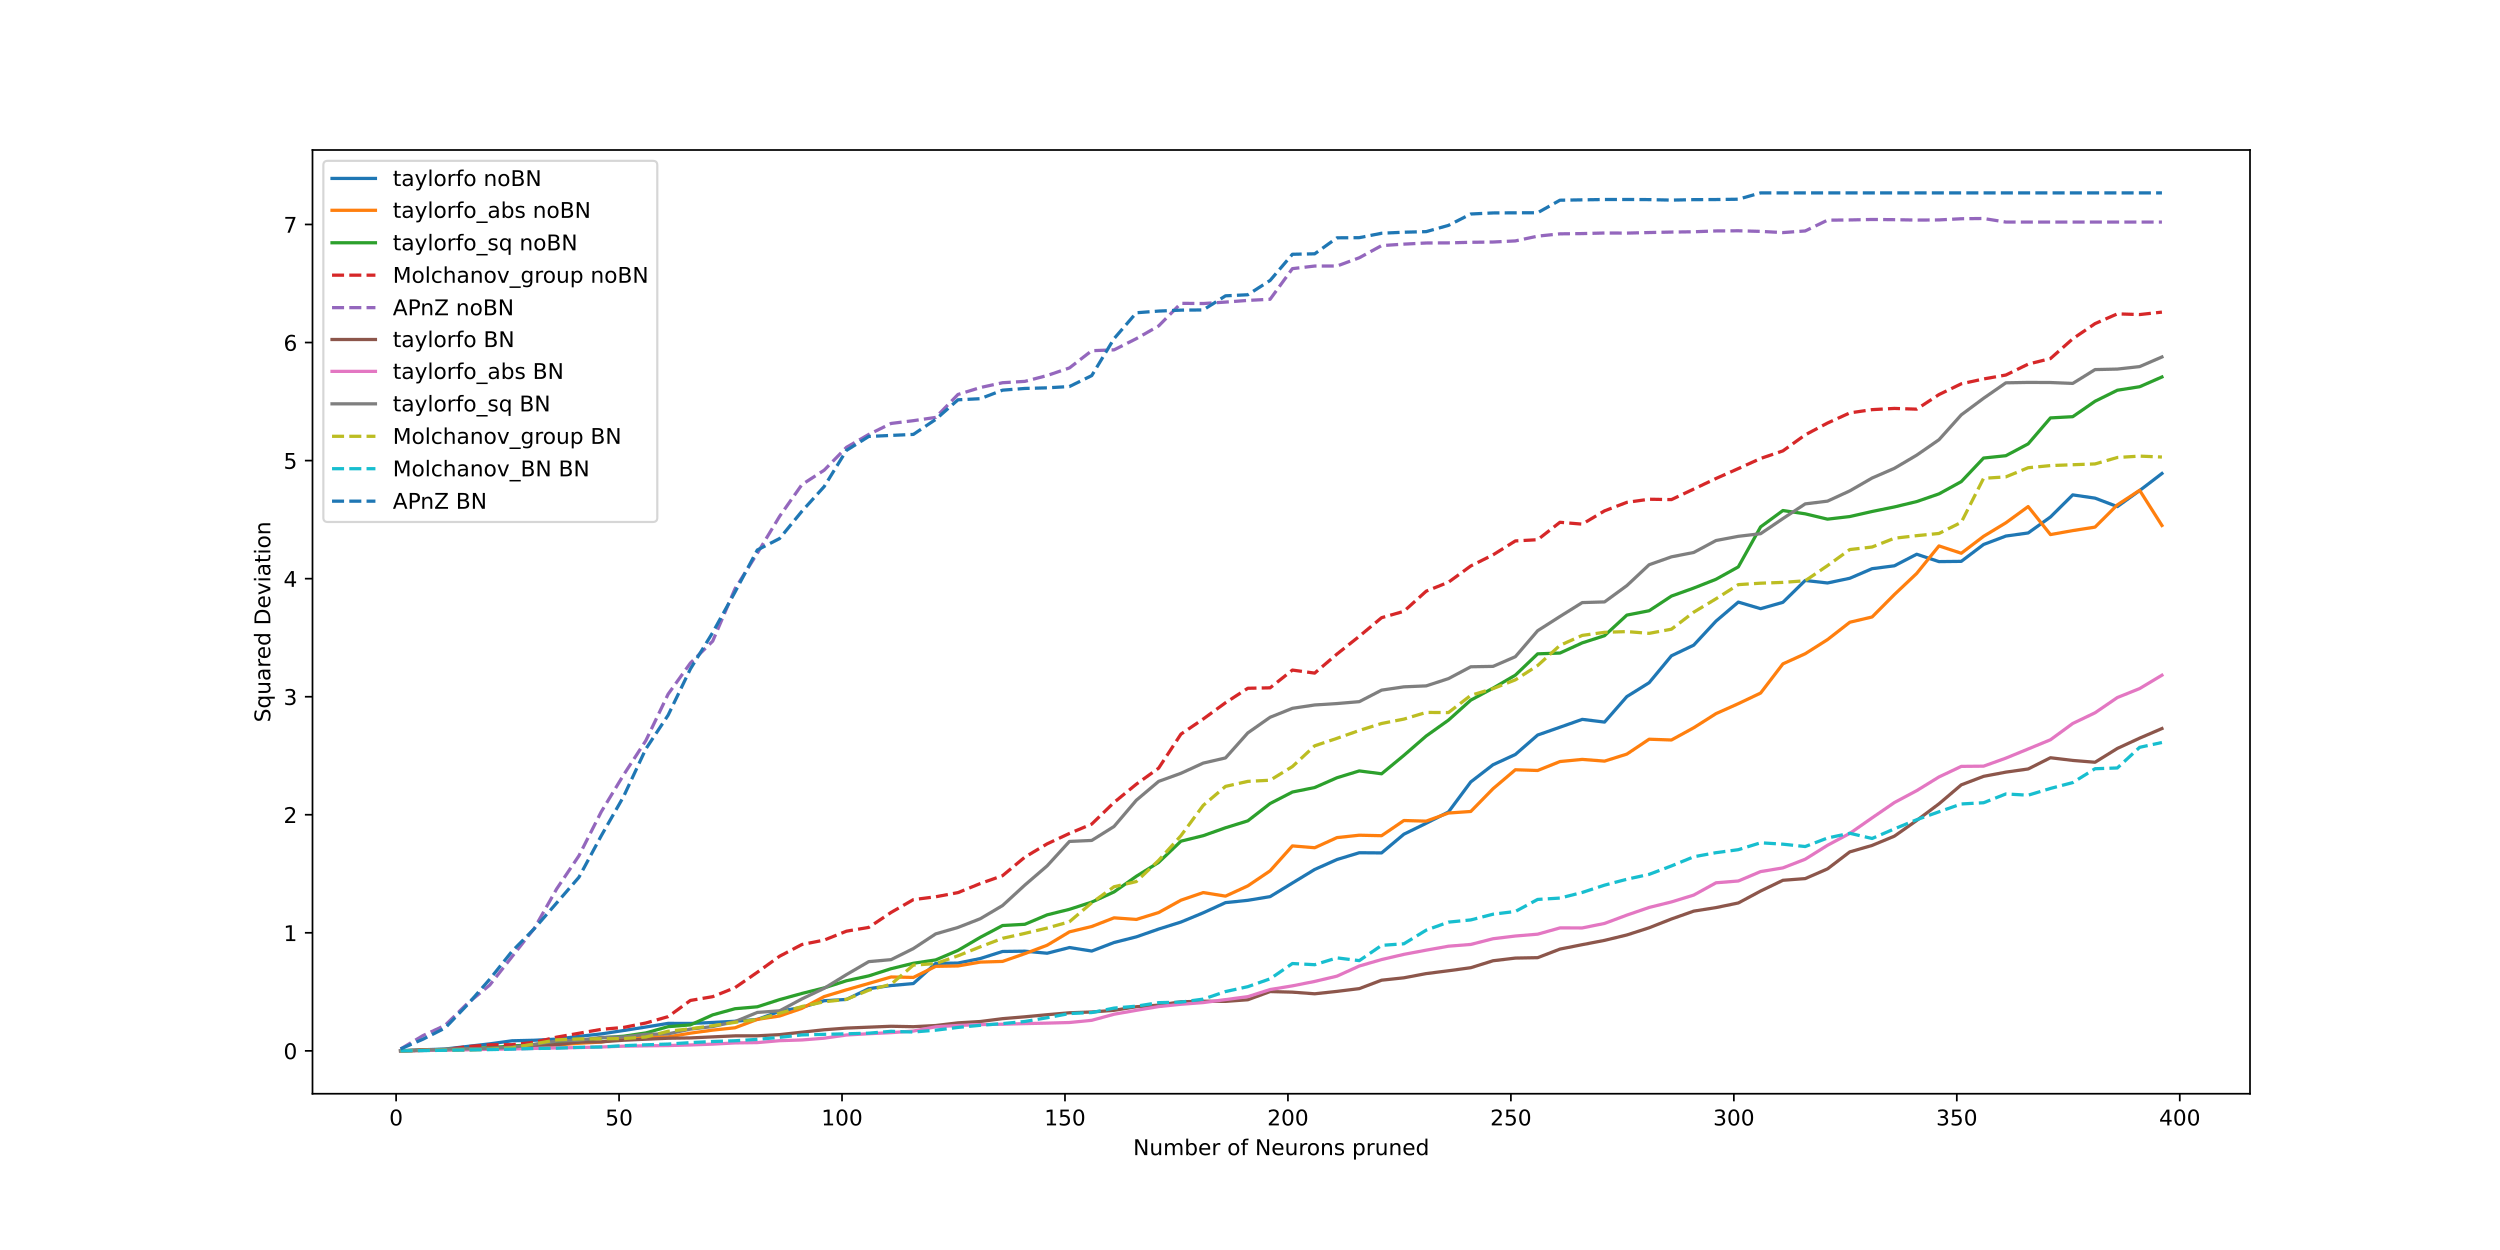 <?xml version="1.0" encoding="utf-8" standalone="no"?>
<!DOCTYPE svg PUBLIC "-//W3C//DTD SVG 1.1//EN"
  "http://www.w3.org/Graphics/SVG/1.1/DTD/svg11.dtd">
<!-- Created with matplotlib (https://matplotlib.org/) -->
<svg height="576pt" version="1.1" viewBox="0 0 1152 576" width="1152pt" xmlns="http://www.w3.org/2000/svg" xmlns:xlink="http://www.w3.org/1999/xlink">
 <defs>
  <style type="text/css">
*{stroke-linecap:butt;stroke-linejoin:round;}
  </style>
 </defs>
 <g id="figure_1">
  <g id="patch_1">
   <path d="M 0 576 
L 1152 576 
L 1152 0 
L 0 0 
z
" style="fill:#ffffff;"/>
  </g>
  <g id="axes_1">
   <g id="patch_2">
    <path d="M 144 504 
L 1036.8 504 
L 1036.8 69.12 
L 144 69.12 
z
" style="fill:#ffffff;"/>
   </g>
   <g id="matplotlib.axis_1">
    <g id="xtick_1">
     <g id="line2d_1">
      <defs>
       <path d="M 0 0 
L 0 3.5 
" id="m3cb67ecb66" style="stroke:#000000;stroke-width:0.8;"/>
      </defs>
      <g>
       <use style="stroke:#000000;stroke-width:0.8;" x="182.527" xlink:href="#m3cb67ecb66" y="504"/>
      </g>
     </g>
     <g id="text_1">
      <!-- 0 -->
      <defs>
       <path d="M 31.781 66.406 
Q 24.172 66.406 20.328 58.906 
Q 16.5 51.422 16.5 36.375 
Q 16.5 21.391 20.328 13.891 
Q 24.172 6.391 31.781 6.391 
Q 39.453 6.391 43.281 13.891 
Q 47.125 21.391 47.125 36.375 
Q 47.125 51.422 43.281 58.906 
Q 39.453 66.406 31.781 66.406 
z
M 31.781 74.219 
Q 44.047 74.219 50.516 64.516 
Q 56.984 54.828 56.984 36.375 
Q 56.984 17.969 50.516 8.266 
Q 44.047 -1.422 31.781 -1.422 
Q 19.531 -1.422 13.062 8.266 
Q 6.594 17.969 6.594 36.375 
Q 6.594 54.828 13.062 64.516 
Q 19.531 74.219 31.781 74.219 
z
" id="DejaVuSans-48"/>
      </defs>
      <g transform="translate(179.346 518.598)scale(0.1 -0.1)">
       <use xlink:href="#DejaVuSans-48"/>
      </g>
     </g>
    </g>
    <g id="xtick_2">
     <g id="line2d_2">
      <g>
       <use style="stroke:#000000;stroke-width:0.8;" x="285.266" xlink:href="#m3cb67ecb66" y="504"/>
      </g>
     </g>
     <g id="text_2">
      <!-- 50 -->
      <defs>
       <path d="M 10.797 72.906 
L 49.516 72.906 
L 49.516 64.594 
L 19.828 64.594 
L 19.828 46.734 
Q 21.969 47.469 24.109 47.828 
Q 26.266 48.188 28.422 48.188 
Q 40.625 48.188 47.75 41.5 
Q 54.891 34.812 54.891 23.391 
Q 54.891 11.625 47.562 5.094 
Q 40.234 -1.422 26.906 -1.422 
Q 22.312 -1.422 17.547 -0.641 
Q 12.797 0.141 7.719 1.703 
L 7.719 11.625 
Q 12.109 9.234 16.797 8.062 
Q 21.484 6.891 26.703 6.891 
Q 35.156 6.891 40.078 11.328 
Q 45.016 15.766 45.016 23.391 
Q 45.016 31 40.078 35.438 
Q 35.156 39.891 26.703 39.891 
Q 22.75 39.891 18.812 39.016 
Q 14.891 38.141 10.797 36.281 
z
" id="DejaVuSans-53"/>
      </defs>
      <g transform="translate(278.903 518.598)scale(0.1 -0.1)">
       <use xlink:href="#DejaVuSans-53"/>
       <use x="63.623" xlink:href="#DejaVuSans-48"/>
      </g>
     </g>
    </g>
    <g id="xtick_3">
     <g id="line2d_3">
      <g>
       <use style="stroke:#000000;stroke-width:0.8;" x="388.005" xlink:href="#m3cb67ecb66" y="504"/>
      </g>
     </g>
     <g id="text_3">
      <!-- 100 -->
      <defs>
       <path d="M 12.406 8.297 
L 28.516 8.297 
L 28.516 63.922 
L 10.984 60.406 
L 10.984 69.391 
L 28.422 72.906 
L 38.281 72.906 
L 38.281 8.297 
L 54.391 8.297 
L 54.391 0 
L 12.406 0 
z
" id="DejaVuSans-49"/>
      </defs>
      <g transform="translate(378.461 518.598)scale(0.1 -0.1)">
       <use xlink:href="#DejaVuSans-49"/>
       <use x="63.623" xlink:href="#DejaVuSans-48"/>
       <use x="127.246" xlink:href="#DejaVuSans-48"/>
      </g>
     </g>
    </g>
    <g id="xtick_4">
     <g id="line2d_4">
      <g>
       <use style="stroke:#000000;stroke-width:0.8;" x="490.743" xlink:href="#m3cb67ecb66" y="504"/>
      </g>
     </g>
     <g id="text_4">
      <!-- 150 -->
      <g transform="translate(481.2 518.598)scale(0.1 -0.1)">
       <use xlink:href="#DejaVuSans-49"/>
       <use x="63.623" xlink:href="#DejaVuSans-53"/>
       <use x="127.246" xlink:href="#DejaVuSans-48"/>
      </g>
     </g>
    </g>
    <g id="xtick_5">
     <g id="line2d_5">
      <g>
       <use style="stroke:#000000;stroke-width:0.8;" x="593.482" xlink:href="#m3cb67ecb66" y="504"/>
      </g>
     </g>
     <g id="text_5">
      <!-- 200 -->
      <defs>
       <path d="M 19.188 8.297 
L 53.609 8.297 
L 53.609 0 
L 7.328 0 
L 7.328 8.297 
Q 12.938 14.109 22.625 23.891 
Q 32.328 33.688 34.812 36.531 
Q 39.547 41.844 41.422 45.531 
Q 43.312 49.219 43.312 52.781 
Q 43.312 58.594 39.234 62.25 
Q 35.156 65.922 28.609 65.922 
Q 23.969 65.922 18.812 64.312 
Q 13.672 62.703 7.812 59.422 
L 7.812 69.391 
Q 13.766 71.781 18.938 73 
Q 24.125 74.219 28.422 74.219 
Q 39.75 74.219 46.484 68.547 
Q 53.219 62.891 53.219 53.422 
Q 53.219 48.922 51.531 44.891 
Q 49.859 40.875 45.406 35.406 
Q 44.188 33.984 37.641 27.219 
Q 31.109 20.453 19.188 8.297 
z
" id="DejaVuSans-50"/>
      </defs>
      <g transform="translate(583.938 518.598)scale(0.1 -0.1)">
       <use xlink:href="#DejaVuSans-50"/>
       <use x="63.623" xlink:href="#DejaVuSans-48"/>
       <use x="127.246" xlink:href="#DejaVuSans-48"/>
      </g>
     </g>
    </g>
    <g id="xtick_6">
     <g id="line2d_6">
      <g>
       <use style="stroke:#000000;stroke-width:0.8;" x="696.221" xlink:href="#m3cb67ecb66" y="504"/>
      </g>
     </g>
     <g id="text_6">
      <!-- 250 -->
      <g transform="translate(686.677 518.598)scale(0.1 -0.1)">
       <use xlink:href="#DejaVuSans-50"/>
       <use x="63.623" xlink:href="#DejaVuSans-53"/>
       <use x="127.246" xlink:href="#DejaVuSans-48"/>
      </g>
     </g>
    </g>
    <g id="xtick_7">
     <g id="line2d_7">
      <g>
       <use style="stroke:#000000;stroke-width:0.8;" x="798.96" xlink:href="#m3cb67ecb66" y="504"/>
      </g>
     </g>
     <g id="text_7">
      <!-- 300 -->
      <defs>
       <path d="M 40.578 39.312 
Q 47.656 37.797 51.625 33 
Q 55.609 28.219 55.609 21.188 
Q 55.609 10.406 48.188 4.484 
Q 40.766 -1.422 27.094 -1.422 
Q 22.516 -1.422 17.656 -0.516 
Q 12.797 0.391 7.625 2.203 
L 7.625 11.719 
Q 11.719 9.328 16.594 8.109 
Q 21.484 6.891 26.812 6.891 
Q 36.078 6.891 40.938 10.547 
Q 45.797 14.203 45.797 21.188 
Q 45.797 27.641 41.281 31.266 
Q 36.766 34.906 28.719 34.906 
L 20.219 34.906 
L 20.219 43.016 
L 29.109 43.016 
Q 36.375 43.016 40.234 45.922 
Q 44.094 48.828 44.094 54.297 
Q 44.094 59.906 40.109 62.906 
Q 36.141 65.922 28.719 65.922 
Q 24.656 65.922 20.016 65.031 
Q 15.375 64.156 9.812 62.312 
L 9.812 71.094 
Q 15.438 72.656 20.344 73.438 
Q 25.25 74.219 29.594 74.219 
Q 40.828 74.219 47.359 69.109 
Q 53.906 64.016 53.906 55.328 
Q 53.906 49.266 50.438 45.094 
Q 46.969 40.922 40.578 39.312 
z
" id="DejaVuSans-51"/>
      </defs>
      <g transform="translate(789.416 518.598)scale(0.1 -0.1)">
       <use xlink:href="#DejaVuSans-51"/>
       <use x="63.623" xlink:href="#DejaVuSans-48"/>
       <use x="127.246" xlink:href="#DejaVuSans-48"/>
      </g>
     </g>
    </g>
    <g id="xtick_8">
     <g id="line2d_8">
      <g>
       <use style="stroke:#000000;stroke-width:0.8;" x="901.699" xlink:href="#m3cb67ecb66" y="504"/>
      </g>
     </g>
     <g id="text_8">
      <!-- 350 -->
      <g transform="translate(892.155 518.598)scale(0.1 -0.1)">
       <use xlink:href="#DejaVuSans-51"/>
       <use x="63.623" xlink:href="#DejaVuSans-53"/>
       <use x="127.246" xlink:href="#DejaVuSans-48"/>
      </g>
     </g>
    </g>
    <g id="xtick_9">
     <g id="line2d_9">
      <g>
       <use style="stroke:#000000;stroke-width:0.8;" x="1004.437" xlink:href="#m3cb67ecb66" y="504"/>
      </g>
     </g>
     <g id="text_9">
      <!-- 400 -->
      <defs>
       <path d="M 37.797 64.312 
L 12.891 25.391 
L 37.797 25.391 
z
M 35.203 72.906 
L 47.609 72.906 
L 47.609 25.391 
L 58.016 25.391 
L 58.016 17.188 
L 47.609 17.188 
L 47.609 0 
L 37.797 0 
L 37.797 17.188 
L 4.891 17.188 
L 4.891 26.703 
z
" id="DejaVuSans-52"/>
      </defs>
      <g transform="translate(994.894 518.598)scale(0.1 -0.1)">
       <use xlink:href="#DejaVuSans-52"/>
       <use x="63.623" xlink:href="#DejaVuSans-48"/>
       <use x="127.246" xlink:href="#DejaVuSans-48"/>
      </g>
     </g>
    </g>
    <g id="text_10">
     <!-- Number of Neurons pruned -->
     <defs>
      <path d="M 9.812 72.906 
L 23.094 72.906 
L 55.422 11.922 
L 55.422 72.906 
L 64.984 72.906 
L 64.984 0 
L 51.703 0 
L 19.391 60.984 
L 19.391 0 
L 9.812 0 
z
" id="DejaVuSans-78"/>
      <path d="M 8.5 21.578 
L 8.5 54.688 
L 17.484 54.688 
L 17.484 21.922 
Q 17.484 14.156 20.5 10.266 
Q 23.531 6.391 29.594 6.391 
Q 36.859 6.391 41.078 11.031 
Q 45.312 15.672 45.312 23.688 
L 45.312 54.688 
L 54.297 54.688 
L 54.297 0 
L 45.312 0 
L 45.312 8.406 
Q 42.047 3.422 37.719 1 
Q 33.406 -1.422 27.688 -1.422 
Q 18.266 -1.422 13.375 4.438 
Q 8.5 10.297 8.5 21.578 
z
M 31.109 56 
z
" id="DejaVuSans-117"/>
      <path d="M 52 44.188 
Q 55.375 50.25 60.062 53.125 
Q 64.75 56 71.094 56 
Q 79.641 56 84.281 50.016 
Q 88.922 44.047 88.922 33.016 
L 88.922 0 
L 79.891 0 
L 79.891 32.719 
Q 79.891 40.578 77.094 44.375 
Q 74.312 48.188 68.609 48.188 
Q 61.625 48.188 57.562 43.547 
Q 53.516 38.922 53.516 30.906 
L 53.516 0 
L 44.484 0 
L 44.484 32.719 
Q 44.484 40.625 41.703 44.406 
Q 38.922 48.188 33.109 48.188 
Q 26.219 48.188 22.156 43.531 
Q 18.109 38.875 18.109 30.906 
L 18.109 0 
L 9.078 0 
L 9.078 54.688 
L 18.109 54.688 
L 18.109 46.188 
Q 21.188 51.219 25.484 53.609 
Q 29.781 56 35.688 56 
Q 41.656 56 45.828 52.969 
Q 50 49.953 52 44.188 
z
" id="DejaVuSans-109"/>
      <path d="M 48.688 27.297 
Q 48.688 37.203 44.609 42.844 
Q 40.531 48.484 33.406 48.484 
Q 26.266 48.484 22.188 42.844 
Q 18.109 37.203 18.109 27.297 
Q 18.109 17.391 22.188 11.75 
Q 26.266 6.109 33.406 6.109 
Q 40.531 6.109 44.609 11.75 
Q 48.688 17.391 48.688 27.297 
z
M 18.109 46.391 
Q 20.953 51.266 25.266 53.625 
Q 29.594 56 35.594 56 
Q 45.562 56 51.781 48.094 
Q 58.016 40.188 58.016 27.297 
Q 58.016 14.406 51.781 6.484 
Q 45.562 -1.422 35.594 -1.422 
Q 29.594 -1.422 25.266 0.953 
Q 20.953 3.328 18.109 8.203 
L 18.109 0 
L 9.078 0 
L 9.078 75.984 
L 18.109 75.984 
z
" id="DejaVuSans-98"/>
      <path d="M 56.203 29.594 
L 56.203 25.203 
L 14.891 25.203 
Q 15.484 15.922 20.484 11.062 
Q 25.484 6.203 34.422 6.203 
Q 39.594 6.203 44.453 7.469 
Q 49.312 8.734 54.109 11.281 
L 54.109 2.781 
Q 49.266 0.734 44.188 -0.344 
Q 39.109 -1.422 33.891 -1.422 
Q 20.797 -1.422 13.156 6.188 
Q 5.516 13.812 5.516 26.812 
Q 5.516 40.234 12.766 48.109 
Q 20.016 56 32.328 56 
Q 43.359 56 49.781 48.891 
Q 56.203 41.797 56.203 29.594 
z
M 47.219 32.234 
Q 47.125 39.594 43.094 43.984 
Q 39.062 48.391 32.422 48.391 
Q 24.906 48.391 20.391 44.141 
Q 15.875 39.891 15.188 32.172 
z
" id="DejaVuSans-101"/>
      <path d="M 41.109 46.297 
Q 39.594 47.172 37.812 47.578 
Q 36.031 48 33.891 48 
Q 26.266 48 22.188 43.047 
Q 18.109 38.094 18.109 28.812 
L 18.109 0 
L 9.078 0 
L 9.078 54.688 
L 18.109 54.688 
L 18.109 46.188 
Q 20.953 51.172 25.484 53.578 
Q 30.031 56 36.531 56 
Q 37.453 56 38.578 55.875 
Q 39.703 55.766 41.062 55.516 
z
" id="DejaVuSans-114"/>
      <path id="DejaVuSans-32"/>
      <path d="M 30.609 48.391 
Q 23.391 48.391 19.188 42.75 
Q 14.984 37.109 14.984 27.297 
Q 14.984 17.484 19.156 11.844 
Q 23.344 6.203 30.609 6.203 
Q 37.797 6.203 41.984 11.859 
Q 46.188 17.531 46.188 27.297 
Q 46.188 37.016 41.984 42.703 
Q 37.797 48.391 30.609 48.391 
z
M 30.609 56 
Q 42.328 56 49.016 48.375 
Q 55.719 40.766 55.719 27.297 
Q 55.719 13.875 49.016 6.219 
Q 42.328 -1.422 30.609 -1.422 
Q 18.844 -1.422 12.172 6.219 
Q 5.516 13.875 5.516 27.297 
Q 5.516 40.766 12.172 48.375 
Q 18.844 56 30.609 56 
z
" id="DejaVuSans-111"/>
      <path d="M 37.109 75.984 
L 37.109 68.5 
L 28.516 68.5 
Q 23.688 68.5 21.797 66.547 
Q 19.922 64.594 19.922 59.516 
L 19.922 54.688 
L 34.719 54.688 
L 34.719 47.703 
L 19.922 47.703 
L 19.922 0 
L 10.891 0 
L 10.891 47.703 
L 2.297 47.703 
L 2.297 54.688 
L 10.891 54.688 
L 10.891 58.5 
Q 10.891 67.625 15.141 71.797 
Q 19.391 75.984 28.609 75.984 
z
" id="DejaVuSans-102"/>
      <path d="M 54.891 33.016 
L 54.891 0 
L 45.906 0 
L 45.906 32.719 
Q 45.906 40.484 42.875 44.328 
Q 39.844 48.188 33.797 48.188 
Q 26.516 48.188 22.312 43.547 
Q 18.109 38.922 18.109 30.906 
L 18.109 0 
L 9.078 0 
L 9.078 54.688 
L 18.109 54.688 
L 18.109 46.188 
Q 21.344 51.125 25.703 53.562 
Q 30.078 56 35.797 56 
Q 45.219 56 50.047 50.172 
Q 54.891 44.344 54.891 33.016 
z
" id="DejaVuSans-110"/>
      <path d="M 44.281 53.078 
L 44.281 44.578 
Q 40.484 46.531 36.375 47.5 
Q 32.281 48.484 27.875 48.484 
Q 21.188 48.484 17.844 46.438 
Q 14.5 44.391 14.5 40.281 
Q 14.5 37.156 16.891 35.375 
Q 19.281 33.594 26.516 31.984 
L 29.594 31.297 
Q 39.156 29.25 43.188 25.516 
Q 47.219 21.781 47.219 15.094 
Q 47.219 7.469 41.188 3.016 
Q 35.156 -1.422 24.609 -1.422 
Q 20.219 -1.422 15.453 -0.562 
Q 10.688 0.297 5.422 2 
L 5.422 11.281 
Q 10.406 8.688 15.234 7.391 
Q 20.062 6.109 24.812 6.109 
Q 31.156 6.109 34.562 8.281 
Q 37.984 10.453 37.984 14.406 
Q 37.984 18.062 35.516 20.016 
Q 33.062 21.969 24.703 23.781 
L 21.578 24.516 
Q 13.234 26.266 9.516 29.906 
Q 5.812 33.547 5.812 39.891 
Q 5.812 47.609 11.281 51.797 
Q 16.75 56 26.812 56 
Q 31.781 56 36.172 55.266 
Q 40.578 54.547 44.281 53.078 
z
" id="DejaVuSans-115"/>
      <path d="M 18.109 8.203 
L 18.109 -20.797 
L 9.078 -20.797 
L 9.078 54.688 
L 18.109 54.688 
L 18.109 46.391 
Q 20.953 51.266 25.266 53.625 
Q 29.594 56 35.594 56 
Q 45.562 56 51.781 48.094 
Q 58.016 40.188 58.016 27.297 
Q 58.016 14.406 51.781 6.484 
Q 45.562 -1.422 35.594 -1.422 
Q 29.594 -1.422 25.266 0.953 
Q 20.953 3.328 18.109 8.203 
z
M 48.688 27.297 
Q 48.688 37.203 44.609 42.844 
Q 40.531 48.484 33.406 48.484 
Q 26.266 48.484 22.188 42.844 
Q 18.109 37.203 18.109 27.297 
Q 18.109 17.391 22.188 11.75 
Q 26.266 6.109 33.406 6.109 
Q 40.531 6.109 44.609 11.75 
Q 48.688 17.391 48.688 27.297 
z
" id="DejaVuSans-112"/>
      <path d="M 45.406 46.391 
L 45.406 75.984 
L 54.391 75.984 
L 54.391 0 
L 45.406 0 
L 45.406 8.203 
Q 42.578 3.328 38.25 0.953 
Q 33.938 -1.422 27.875 -1.422 
Q 17.969 -1.422 11.734 6.484 
Q 5.516 14.406 5.516 27.297 
Q 5.516 40.188 11.734 48.094 
Q 17.969 56 27.875 56 
Q 33.938 56 38.25 53.625 
Q 42.578 51.266 45.406 46.391 
z
M 14.797 27.297 
Q 14.797 17.391 18.875 11.75 
Q 22.953 6.109 30.078 6.109 
Q 37.203 6.109 41.297 11.75 
Q 45.406 17.391 45.406 27.297 
Q 45.406 37.203 41.297 42.844 
Q 37.203 48.484 30.078 48.484 
Q 22.953 48.484 18.875 42.844 
Q 14.797 37.203 14.797 27.297 
z
" id="DejaVuSans-100"/>
     </defs>
     <g transform="translate(522.148 532.277)scale(0.1 -0.1)">
      <use xlink:href="#DejaVuSans-78"/>
      <use x="74.805" xlink:href="#DejaVuSans-117"/>
      <use x="138.184" xlink:href="#DejaVuSans-109"/>
      <use x="235.596" xlink:href="#DejaVuSans-98"/>
      <use x="299.072" xlink:href="#DejaVuSans-101"/>
      <use x="360.596" xlink:href="#DejaVuSans-114"/>
      <use x="401.709" xlink:href="#DejaVuSans-32"/>
      <use x="433.496" xlink:href="#DejaVuSans-111"/>
      <use x="494.678" xlink:href="#DejaVuSans-102"/>
      <use x="529.883" xlink:href="#DejaVuSans-32"/>
      <use x="561.67" xlink:href="#DejaVuSans-78"/>
      <use x="636.475" xlink:href="#DejaVuSans-101"/>
      <use x="697.998" xlink:href="#DejaVuSans-117"/>
      <use x="761.377" xlink:href="#DejaVuSans-114"/>
      <use x="800.24" xlink:href="#DejaVuSans-111"/>
      <use x="861.422" xlink:href="#DejaVuSans-110"/>
      <use x="924.801" xlink:href="#DejaVuSans-115"/>
      <use x="976.9" xlink:href="#DejaVuSans-32"/>
      <use x="1008.688" xlink:href="#DejaVuSans-112"/>
      <use x="1072.164" xlink:href="#DejaVuSans-114"/>
      <use x="1113.277" xlink:href="#DejaVuSans-117"/>
      <use x="1176.656" xlink:href="#DejaVuSans-110"/>
      <use x="1240.035" xlink:href="#DejaVuSans-101"/>
      <use x="1301.559" xlink:href="#DejaVuSans-100"/>
     </g>
    </g>
   </g>
   <g id="matplotlib.axis_2">
    <g id="ytick_1">
     <g id="line2d_10">
      <defs>
       <path d="M 0 0 
L -3.5 0 
" id="mded8e8b5e5" style="stroke:#000000;stroke-width:0.8;"/>
      </defs>
      <g>
       <use style="stroke:#000000;stroke-width:0.8;" x="144" xlink:href="#mded8e8b5e5" y="484.246"/>
      </g>
     </g>
     <g id="text_11">
      <!-- 0 -->
      <g transform="translate(130.637 488.045)scale(0.1 -0.1)">
       <use xlink:href="#DejaVuSans-48"/>
      </g>
     </g>
    </g>
    <g id="ytick_2">
     <g id="line2d_11">
      <g>
       <use style="stroke:#000000;stroke-width:0.8;" x="144" xlink:href="#mded8e8b5e5" y="429.845"/>
      </g>
     </g>
     <g id="text_12">
      <!-- 1 -->
      <g transform="translate(130.637 433.644)scale(0.1 -0.1)">
       <use xlink:href="#DejaVuSans-49"/>
      </g>
     </g>
    </g>
    <g id="ytick_3">
     <g id="line2d_12">
      <g>
       <use style="stroke:#000000;stroke-width:0.8;" x="144" xlink:href="#mded8e8b5e5" y="375.444"/>
      </g>
     </g>
     <g id="text_13">
      <!-- 2 -->
      <g transform="translate(130.637 379.243)scale(0.1 -0.1)">
       <use xlink:href="#DejaVuSans-50"/>
      </g>
     </g>
    </g>
    <g id="ytick_4">
     <g id="line2d_13">
      <g>
       <use style="stroke:#000000;stroke-width:0.8;" x="144" xlink:href="#mded8e8b5e5" y="321.043"/>
      </g>
     </g>
     <g id="text_14">
      <!-- 3 -->
      <g transform="translate(130.637 324.843)scale(0.1 -0.1)">
       <use xlink:href="#DejaVuSans-51"/>
      </g>
     </g>
    </g>
    <g id="ytick_5">
     <g id="line2d_14">
      <g>
       <use style="stroke:#000000;stroke-width:0.8;" x="144" xlink:href="#mded8e8b5e5" y="266.643"/>
      </g>
     </g>
     <g id="text_15">
      <!-- 4 -->
      <g transform="translate(130.637 270.442)scale(0.1 -0.1)">
       <use xlink:href="#DejaVuSans-52"/>
      </g>
     </g>
    </g>
    <g id="ytick_6">
     <g id="line2d_15">
      <g>
       <use style="stroke:#000000;stroke-width:0.8;" x="144" xlink:href="#mded8e8b5e5" y="212.242"/>
      </g>
     </g>
     <g id="text_16">
      <!-- 5 -->
      <g transform="translate(130.637 216.041)scale(0.1 -0.1)">
       <use xlink:href="#DejaVuSans-53"/>
      </g>
     </g>
    </g>
    <g id="ytick_7">
     <g id="line2d_16">
      <g>
       <use style="stroke:#000000;stroke-width:0.8;" x="144" xlink:href="#mded8e8b5e5" y="157.841"/>
      </g>
     </g>
     <g id="text_17">
      <!-- 6 -->
      <defs>
       <path d="M 33.016 40.375 
Q 26.375 40.375 22.484 35.828 
Q 18.609 31.297 18.609 23.391 
Q 18.609 15.531 22.484 10.953 
Q 26.375 6.391 33.016 6.391 
Q 39.656 6.391 43.531 10.953 
Q 47.406 15.531 47.406 23.391 
Q 47.406 31.297 43.531 35.828 
Q 39.656 40.375 33.016 40.375 
z
M 52.594 71.297 
L 52.594 62.312 
Q 48.875 64.062 45.094 64.984 
Q 41.312 65.922 37.594 65.922 
Q 27.828 65.922 22.672 59.328 
Q 17.531 52.734 16.797 39.406 
Q 19.672 43.656 24.016 45.922 
Q 28.375 48.188 33.594 48.188 
Q 44.578 48.188 50.953 41.516 
Q 57.328 34.859 57.328 23.391 
Q 57.328 12.156 50.688 5.359 
Q 44.047 -1.422 33.016 -1.422 
Q 20.359 -1.422 13.672 8.266 
Q 6.984 17.969 6.984 36.375 
Q 6.984 53.656 15.188 63.938 
Q 23.391 74.219 37.203 74.219 
Q 40.922 74.219 44.703 73.484 
Q 48.484 72.75 52.594 71.297 
z
" id="DejaVuSans-54"/>
      </defs>
      <g transform="translate(130.637 161.64)scale(0.1 -0.1)">
       <use xlink:href="#DejaVuSans-54"/>
      </g>
     </g>
    </g>
    <g id="ytick_8">
     <g id="line2d_17">
      <g>
       <use style="stroke:#000000;stroke-width:0.8;" x="144" xlink:href="#mded8e8b5e5" y="103.441"/>
      </g>
     </g>
     <g id="text_18">
      <!-- 7 -->
      <defs>
       <path d="M 8.203 72.906 
L 55.078 72.906 
L 55.078 68.703 
L 28.609 0 
L 18.312 0 
L 43.219 64.594 
L 8.203 64.594 
z
" id="DejaVuSans-55"/>
      </defs>
      <g transform="translate(130.637 107.24)scale(0.1 -0.1)">
       <use xlink:href="#DejaVuSans-55"/>
      </g>
     </g>
    </g>
    <g id="text_19">
     <!-- Squared Deviation -->
     <defs>
      <path d="M 53.516 70.516 
L 53.516 60.891 
Q 47.906 63.578 42.922 64.891 
Q 37.938 66.219 33.297 66.219 
Q 25.25 66.219 20.875 63.094 
Q 16.5 59.969 16.5 54.203 
Q 16.5 49.359 19.406 46.891 
Q 22.312 44.438 30.422 42.922 
L 36.375 41.703 
Q 47.406 39.594 52.656 34.297 
Q 57.906 29 57.906 20.125 
Q 57.906 9.516 50.797 4.047 
Q 43.703 -1.422 29.984 -1.422 
Q 24.812 -1.422 18.969 -0.25 
Q 13.141 0.922 6.891 3.219 
L 6.891 13.375 
Q 12.891 10.016 18.656 8.297 
Q 24.422 6.594 29.984 6.594 
Q 38.422 6.594 43.016 9.906 
Q 47.609 13.234 47.609 19.391 
Q 47.609 24.75 44.312 27.781 
Q 41.016 30.812 33.5 32.328 
L 27.484 33.5 
Q 16.453 35.688 11.516 40.375 
Q 6.594 45.062 6.594 53.422 
Q 6.594 63.094 13.406 68.656 
Q 20.219 74.219 32.172 74.219 
Q 37.312 74.219 42.625 73.281 
Q 47.953 72.359 53.516 70.516 
z
" id="DejaVuSans-83"/>
      <path d="M 14.797 27.297 
Q 14.797 17.391 18.875 11.75 
Q 22.953 6.109 30.078 6.109 
Q 37.203 6.109 41.297 11.75 
Q 45.406 17.391 45.406 27.297 
Q 45.406 37.203 41.297 42.844 
Q 37.203 48.484 30.078 48.484 
Q 22.953 48.484 18.875 42.844 
Q 14.797 37.203 14.797 27.297 
z
M 45.406 8.203 
Q 42.578 3.328 38.25 0.953 
Q 33.938 -1.422 27.875 -1.422 
Q 17.969 -1.422 11.734 6.484 
Q 5.516 14.406 5.516 27.297 
Q 5.516 40.188 11.734 48.094 
Q 17.969 56 27.875 56 
Q 33.938 56 38.25 53.625 
Q 42.578 51.266 45.406 46.391 
L 45.406 54.688 
L 54.391 54.688 
L 54.391 -20.797 
L 45.406 -20.797 
z
" id="DejaVuSans-113"/>
      <path d="M 34.281 27.484 
Q 23.391 27.484 19.188 25 
Q 14.984 22.516 14.984 16.5 
Q 14.984 11.719 18.141 8.906 
Q 21.297 6.109 26.703 6.109 
Q 34.188 6.109 38.703 11.406 
Q 43.219 16.703 43.219 25.484 
L 43.219 27.484 
z
M 52.203 31.203 
L 52.203 0 
L 43.219 0 
L 43.219 8.297 
Q 40.141 3.328 35.547 0.953 
Q 30.953 -1.422 24.312 -1.422 
Q 15.922 -1.422 10.953 3.297 
Q 6 8.016 6 15.922 
Q 6 25.141 12.172 29.828 
Q 18.359 34.516 30.609 34.516 
L 43.219 34.516 
L 43.219 35.406 
Q 43.219 41.609 39.141 45 
Q 35.062 48.391 27.688 48.391 
Q 23 48.391 18.547 47.266 
Q 14.109 46.141 10.016 43.891 
L 10.016 52.203 
Q 14.938 54.109 19.578 55.047 
Q 24.219 56 28.609 56 
Q 40.484 56 46.344 49.844 
Q 52.203 43.703 52.203 31.203 
z
" id="DejaVuSans-97"/>
      <path d="M 19.672 64.797 
L 19.672 8.109 
L 31.594 8.109 
Q 46.688 8.109 53.688 14.938 
Q 60.688 21.781 60.688 36.531 
Q 60.688 51.172 53.688 57.984 
Q 46.688 64.797 31.594 64.797 
z
M 9.812 72.906 
L 30.078 72.906 
Q 51.266 72.906 61.172 64.094 
Q 71.094 55.281 71.094 36.531 
Q 71.094 17.672 61.125 8.828 
Q 51.172 0 30.078 0 
L 9.812 0 
z
" id="DejaVuSans-68"/>
      <path d="M 2.984 54.688 
L 12.5 54.688 
L 29.594 8.797 
L 46.688 54.688 
L 56.203 54.688 
L 35.688 0 
L 23.484 0 
z
" id="DejaVuSans-118"/>
      <path d="M 9.422 54.688 
L 18.406 54.688 
L 18.406 0 
L 9.422 0 
z
M 9.422 75.984 
L 18.406 75.984 
L 18.406 64.594 
L 9.422 64.594 
z
" id="DejaVuSans-105"/>
      <path d="M 18.312 70.219 
L 18.312 54.688 
L 36.812 54.688 
L 36.812 47.703 
L 18.312 47.703 
L 18.312 18.016 
Q 18.312 11.328 20.141 9.422 
Q 21.969 7.516 27.594 7.516 
L 36.812 7.516 
L 36.812 0 
L 27.594 0 
Q 17.188 0 13.234 3.875 
Q 9.281 7.766 9.281 18.016 
L 9.281 47.703 
L 2.688 47.703 
L 2.688 54.688 
L 9.281 54.688 
L 9.281 70.219 
z
" id="DejaVuSans-116"/>
     </defs>
     <g transform="translate(124.558 332.84)rotate(-90)scale(0.1 -0.1)">
      <use xlink:href="#DejaVuSans-83"/>
      <use x="63.477" xlink:href="#DejaVuSans-113"/>
      <use x="126.953" xlink:href="#DejaVuSans-117"/>
      <use x="190.332" xlink:href="#DejaVuSans-97"/>
      <use x="251.611" xlink:href="#DejaVuSans-114"/>
      <use x="290.475" xlink:href="#DejaVuSans-101"/>
      <use x="351.998" xlink:href="#DejaVuSans-100"/>
      <use x="415.475" xlink:href="#DejaVuSans-32"/>
      <use x="447.262" xlink:href="#DejaVuSans-68"/>
      <use x="524.264" xlink:href="#DejaVuSans-101"/>
      <use x="585.787" xlink:href="#DejaVuSans-118"/>
      <use x="644.967" xlink:href="#DejaVuSans-105"/>
      <use x="672.75" xlink:href="#DejaVuSans-97"/>
      <use x="734.029" xlink:href="#DejaVuSans-116"/>
      <use x="773.238" xlink:href="#DejaVuSans-105"/>
      <use x="801.021" xlink:href="#DejaVuSans-111"/>
      <use x="862.203" xlink:href="#DejaVuSans-110"/>
     </g>
    </g>
   </g>
   <g id="line2d_18">
    <path clip-path="url(#p3c876483d0)" d="M 184.582 484.14 
L 194.856 483.734 
L 205.13 483.392 
L 215.403 482.189 
L 225.677 481.009 
L 235.951 479.596 
L 246.225 479.347 
L 256.499 478.822 
L 266.773 477.551 
L 277.047 476.419 
L 287.321 474.861 
L 297.594 473.253 
L 307.868 471.571 
L 318.142 471.608 
L 328.416 471.148 
L 338.69 470.594 
L 348.964 469.748 
L 359.238 466.018 
L 369.512 464.173 
L 379.786 461.129 
L 390.059 460.537 
L 400.333 455.558 
L 410.607 454.135 
L 420.881 453.219 
L 431.155 443.96 
L 441.429 443.777 
L 451.703 441.692 
L 461.977 438.44 
L 472.25 438.3 
L 482.524 439.253 
L 492.798 436.624 
L 503.072 438.246 
L 513.346 434.311 
L 523.62 431.703 
L 533.894 428.113 
L 544.168 424.881 
L 554.441 420.624 
L 564.715 415.927 
L 574.989 414.867 
L 585.263 413.167 
L 595.537 406.893 
L 605.811 400.645 
L 616.085 396.064 
L 626.359 392.944 
L 636.632 393.022 
L 646.906 384.403 
L 657.18 379.369 
L 667.454 374.152 
L 677.728 360.309 
L 688.002 352.381 
L 698.276 347.665 
L 708.55 338.705 
L 718.823 335.104 
L 729.097 331.484 
L 739.371 332.739 
L 749.645 320.991 
L 759.919 314.591 
L 770.193 302.184 
L 780.467 297.278 
L 790.741 286.2 
L 801.014 277.439 
L 811.288 280.487 
L 821.562 277.548 
L 831.836 267.476 
L 842.11 268.634 
L 852.384 266.466 
L 862.658 262.047 
L 872.932 260.723 
L 883.206 255.395 
L 893.479 258.791 
L 903.753 258.674 
L 914.027 250.9 
L 924.301 247.01 
L 934.575 245.589 
L 944.849 238.234 
L 955.123 228.044 
L 965.397 229.541 
L 975.67 233.447 
L 985.944 226.047 
L 996.218 218.188 
" style="fill:none;stroke:#1f77b4;stroke-linecap:square;stroke-width:1.5;"/>
   </g>
   <g id="line2d_19">
    <path clip-path="url(#p3c876483d0)" d="M 184.582 484.197 
L 194.856 483.976 
L 205.13 483.635 
L 215.403 483.21 
L 225.677 483.059 
L 235.951 482.567 
L 246.225 482.155 
L 256.499 481.531 
L 266.773 480.749 
L 277.047 480.187 
L 287.321 478.53 
L 297.594 477.749 
L 307.868 477.794 
L 318.142 476.082 
L 328.416 474.676 
L 338.69 473.604 
L 348.964 469.725 
L 359.238 468.18 
L 369.512 464.65 
L 379.786 459.216 
L 390.059 456.098 
L 400.333 453.168 
L 410.607 450.189 
L 420.881 450.394 
L 431.155 445.291 
L 441.429 445.113 
L 451.703 443.336 
L 461.977 443.021 
L 472.25 439.44 
L 482.524 435.56 
L 492.798 429.393 
L 503.072 426.93 
L 513.346 422.943 
L 523.62 423.678 
L 533.894 420.504 
L 544.168 414.816 
L 554.441 411.292 
L 564.715 412.939 
L 574.989 408.216 
L 585.263 401.279 
L 595.537 389.795 
L 605.811 390.634 
L 616.085 385.968 
L 626.359 384.863 
L 636.632 385.092 
L 646.906 378.094 
L 657.18 378.381 
L 667.454 374.644 
L 677.728 373.928 
L 688.002 363.428 
L 698.276 354.704 
L 708.55 355.041 
L 718.823 350.919 
L 729.097 349.931 
L 739.371 350.726 
L 749.645 347.487 
L 759.919 340.63 
L 770.193 340.988 
L 780.467 335.35 
L 790.741 328.834 
L 801.014 324.243 
L 811.288 319.356 
L 821.562 305.909 
L 831.836 301.242 
L 842.11 294.738 
L 852.384 286.731 
L 862.658 284.301 
L 872.932 273.956 
L 883.206 264.244 
L 893.479 251.563 
L 903.753 254.937 
L 914.027 247.139 
L 924.301 240.911 
L 934.575 233.425 
L 944.849 246.336 
L 955.123 244.498 
L 965.397 242.89 
L 975.67 232.643 
L 985.944 225.923 
L 996.218 242.142 
" style="fill:none;stroke:#ff7f0e;stroke-linecap:square;stroke-width:1.5;"/>
   </g>
   <g id="line2d_20">
    <path clip-path="url(#p3c876483d0)" d="M 184.582 484.203 
L 194.856 483.939 
L 205.13 483.665 
L 215.403 483.194 
L 225.677 482.754 
L 235.951 481.989 
L 246.225 481.389 
L 256.499 480.616 
L 266.773 480.105 
L 277.047 478.257 
L 287.321 477.49 
L 297.594 475.971 
L 307.868 473.085 
L 318.142 472.266 
L 328.416 467.646 
L 338.69 464.819 
L 348.964 463.933 
L 359.238 460.615 
L 369.512 457.784 
L 379.786 455.214 
L 390.059 451.927 
L 400.333 449.683 
L 410.607 446.378 
L 420.881 443.873 
L 431.155 442.329 
L 441.429 437.944 
L 451.703 431.924 
L 461.977 426.482 
L 472.25 425.912 
L 482.524 421.566 
L 492.798 419.011 
L 503.072 415.692 
L 513.346 411.001 
L 523.62 403.793 
L 533.894 397.394 
L 544.168 387.613 
L 554.441 385.08 
L 564.715 381.437 
L 574.989 378.247 
L 585.263 370.258 
L 595.537 364.971 
L 605.811 362.891 
L 616.085 358.383 
L 626.359 355.236 
L 636.632 356.564 
L 646.906 348.082 
L 657.18 339.151 
L 667.454 331.833 
L 677.728 322.619 
L 688.002 317.093 
L 698.276 311.107 
L 708.55 301.292 
L 718.823 300.924 
L 729.097 296.234 
L 739.371 292.925 
L 749.645 283.439 
L 759.919 281.436 
L 770.193 274.676 
L 780.467 270.983 
L 790.741 266.925 
L 801.014 261.224 
L 811.288 242.787 
L 821.562 235.254 
L 831.836 236.766 
L 842.11 239.228 
L 852.384 238.027 
L 862.658 235.694 
L 872.932 233.599 
L 883.206 231.123 
L 893.479 227.58 
L 903.753 221.931 
L 914.027 211.065 
L 924.301 209.988 
L 934.575 204.538 
L 944.849 192.577 
L 955.123 192.004 
L 965.397 184.896 
L 975.67 179.822 
L 985.944 178.203 
L 996.218 173.709 
" style="fill:none;stroke:#2ca02c;stroke-linecap:square;stroke-width:1.5;"/>
   </g>
   <g id="line2d_21">
    <path clip-path="url(#p3c876483d0)" d="M 184.582 484.212 
L 194.856 483.893 
L 205.13 483.667 
L 215.403 482.307 
L 225.677 481.439 
L 235.951 481.388 
L 246.225 480.297 
L 256.499 477.917 
L 266.773 476.13 
L 277.047 474.334 
L 287.321 473.444 
L 297.594 471.396 
L 307.868 468.467 
L 318.142 461.001 
L 328.416 459.262 
L 338.69 455.112 
L 348.964 448.028 
L 359.238 440.631 
L 369.512 435.231 
L 379.786 433.189 
L 390.059 429.09 
L 400.333 427.338 
L 410.607 420.448 
L 420.881 414.546 
L 431.155 413.236 
L 441.429 411.315 
L 451.703 407.141 
L 461.977 403.507 
L 472.25 394.96 
L 482.524 388.845 
L 492.798 384.045 
L 503.072 379.728 
L 513.346 369.762 
L 523.62 361.354 
L 533.894 353.976 
L 544.168 338.292 
L 554.441 331.324 
L 564.715 323.816 
L 574.989 317.153 
L 585.263 316.95 
L 595.537 308.771 
L 605.811 310.167 
L 616.085 301.383 
L 626.359 293.196 
L 636.632 284.639 
L 646.906 281.697 
L 657.18 272.422 
L 667.454 268.28 
L 677.728 260.795 
L 688.002 255.665 
L 698.276 249.26 
L 708.55 248.695 
L 718.823 240.668 
L 729.097 241.527 
L 739.371 235.4 
L 749.645 231.483 
L 759.919 230.043 
L 770.193 230.216 
L 780.467 225.364 
L 790.741 220.484 
L 801.014 215.926 
L 811.288 211.266 
L 821.562 207.771 
L 831.836 200.378 
L 842.11 194.945 
L 852.384 190.264 
L 862.658 188.761 
L 872.932 188.204 
L 883.206 188.537 
L 893.479 181.816 
L 903.753 176.861 
L 914.027 174.621 
L 924.301 172.814 
L 934.575 167.783 
L 944.849 165.229 
L 955.123 156.114 
L 965.397 149.124 
L 975.67 144.627 
L 985.944 144.951 
L 996.218 143.821 
" style="fill:none;stroke:#d62728;stroke-dasharray:5.55,2.4;stroke-dashoffset:0;stroke-width:1.5;"/>
   </g>
   <g id="line2d_22">
    <path clip-path="url(#p3c876483d0)" d="M 184.582 483.381 
L 194.856 477.226 
L 205.13 472.449 
L 215.403 462.369 
L 225.677 453.922 
L 235.951 440.825 
L 246.225 427.768 
L 256.499 409.625 
L 266.773 394.332 
L 277.047 374.083 
L 287.321 357.123 
L 297.594 341.28 
L 307.868 319.863 
L 318.142 305.522 
L 328.416 295.44 
L 338.69 271.311 
L 348.964 254.956 
L 359.238 237.93 
L 369.512 223.302 
L 379.786 216.656 
L 390.059 206.12 
L 400.333 200.189 
L 410.607 195.127 
L 420.881 193.845 
L 431.155 192.341 
L 441.429 181.775 
L 451.703 178.592 
L 461.977 176.358 
L 472.25 175.736 
L 482.524 173.037 
L 492.798 169.55 
L 503.072 161.6 
L 513.346 161.211 
L 523.62 156.055 
L 533.894 150.193 
L 544.168 139.772 
L 554.441 139.863 
L 564.715 139.204 
L 574.989 138.423 
L 585.263 137.905 
L 595.537 123.79 
L 605.811 122.593 
L 616.085 122.589 
L 626.359 118.784 
L 636.632 113.176 
L 646.906 112.495 
L 657.18 111.974 
L 667.454 111.916 
L 677.728 111.649 
L 688.002 111.521 
L 698.276 111.009 
L 708.55 108.817 
L 718.823 107.754 
L 729.097 107.637 
L 739.371 107.362 
L 749.645 107.414 
L 759.919 107.153 
L 770.193 106.937 
L 780.467 106.8 
L 790.741 106.415 
L 801.014 106.343 
L 811.288 106.624 
L 821.562 107.174 
L 831.836 106.424 
L 842.11 101.456 
L 852.384 101.349 
L 862.658 101.134 
L 872.932 101.225 
L 883.206 101.412 
L 893.479 101.339 
L 903.753 100.796 
L 914.027 100.682 
L 924.301 102.328 
L 934.575 102.328 
L 944.849 102.328 
L 955.123 102.328 
L 965.397 102.328 
L 975.67 102.328 
L 985.944 102.328 
L 996.218 102.328 
" style="fill:none;stroke:#9467bd;stroke-dasharray:5.55,2.4;stroke-dashoffset:0;stroke-width:1.5;"/>
   </g>
   <g id="line2d_23">
    <path clip-path="url(#p3c876483d0)" d="M 184.582 484.202 
L 194.856 484.029 
L 205.13 483.785 
L 215.403 483.519 
L 225.677 483.154 
L 235.951 482.676 
L 246.225 481.774 
L 256.499 481.381 
L 266.773 480.187 
L 277.047 480.071 
L 287.321 479.343 
L 297.594 478.865 
L 307.868 478.427 
L 318.142 478.278 
L 328.416 477.787 
L 338.69 477.323 
L 348.964 477.302 
L 359.238 476.763 
L 369.512 475.63 
L 379.786 474.514 
L 390.059 473.739 
L 400.333 473.32 
L 410.607 472.902 
L 420.881 473.104 
L 431.155 472.562 
L 441.429 471.332 
L 451.703 470.717 
L 461.977 469.401 
L 472.25 468.544 
L 482.524 467.578 
L 492.798 466.684 
L 503.072 466.324 
L 513.346 465.558 
L 523.62 463.901 
L 533.894 463.169 
L 544.168 461.63 
L 554.441 461.352 
L 564.715 461.435 
L 574.989 460.684 
L 585.263 456.911 
L 595.537 457.184 
L 605.811 457.941 
L 616.085 456.827 
L 626.359 455.554 
L 636.632 451.672 
L 646.906 450.574 
L 657.18 448.632 
L 667.454 447.324 
L 677.728 445.917 
L 688.002 442.714 
L 698.276 441.487 
L 708.55 441.292 
L 718.823 437.341 
L 729.097 435.299 
L 739.371 433.323 
L 749.645 430.834 
L 759.919 427.517 
L 770.193 423.471 
L 780.467 419.849 
L 790.741 418.211 
L 801.014 416.086 
L 811.288 410.584 
L 821.562 405.639 
L 831.836 404.855 
L 842.11 400.38 
L 852.384 392.546 
L 862.658 389.573 
L 872.932 385.299 
L 883.206 378.075 
L 893.479 370.401 
L 903.753 361.657 
L 914.027 357.741 
L 924.301 355.797 
L 934.575 354.34 
L 944.849 349.169 
L 955.123 350.408 
L 965.397 351.247 
L 975.67 344.881 
L 985.944 340.135 
L 996.218 335.712 
" style="fill:none;stroke:#8c564b;stroke-linecap:square;stroke-width:1.5;"/>
   </g>
   <g id="line2d_24">
    <path clip-path="url(#p3c876483d0)" d="M 184.582 484.213 
L 194.856 484.073 
L 205.13 483.822 
L 215.403 483.756 
L 225.677 483.514 
L 235.951 483.338 
L 246.225 483.103 
L 256.499 482.894 
L 266.773 482.71 
L 277.047 482.446 
L 287.321 482.075 
L 297.594 481.919 
L 307.868 481.793 
L 318.142 481.52 
L 328.416 481.14 
L 338.69 480.58 
L 348.964 480.435 
L 359.238 479.542 
L 369.512 479.219 
L 379.786 478.397 
L 390.059 476.933 
L 400.333 476.342 
L 410.607 475.844 
L 420.881 475.114 
L 431.155 473.159 
L 441.429 472.54 
L 451.703 472.131 
L 461.977 471.963 
L 472.25 471.679 
L 482.524 471.449 
L 492.798 471.175 
L 503.072 470.159 
L 513.346 467.361 
L 523.62 465.557 
L 533.894 463.833 
L 544.168 462.774 
L 554.441 461.993 
L 564.715 460.61 
L 574.989 459.255 
L 585.263 455.978 
L 595.537 454.282 
L 605.811 452.233 
L 616.085 449.806 
L 626.359 445.137 
L 636.632 442.161 
L 646.906 439.771 
L 657.18 437.833 
L 667.454 436.008 
L 677.728 435.193 
L 688.002 432.57 
L 698.276 431.317 
L 708.55 430.469 
L 718.823 427.584 
L 729.097 427.595 
L 739.371 425.515 
L 749.645 421.685 
L 759.919 418.155 
L 770.193 415.609 
L 780.467 412.45 
L 790.741 406.79 
L 801.014 405.961 
L 811.288 401.623 
L 821.562 399.925 
L 831.836 395.927 
L 842.11 389.506 
L 852.384 384.029 
L 862.658 376.871 
L 872.932 369.814 
L 883.206 364.335 
L 893.479 358.017 
L 903.753 353.15 
L 914.027 353.047 
L 924.301 349.346 
L 934.575 345.125 
L 944.849 340.886 
L 955.123 333.37 
L 965.397 328.447 
L 975.67 321.428 
L 985.944 317.289 
L 996.218 311.135 
" style="fill:none;stroke:#e377c2;stroke-linecap:square;stroke-width:1.5;"/>
   </g>
   <g id="line2d_25">
    <path clip-path="url(#p3c876483d0)" d="M 184.582 484.207 
L 194.856 483.972 
L 205.13 483.482 
L 215.403 483.281 
L 225.677 483.09 
L 235.951 482.597 
L 246.225 481.211 
L 256.499 479.727 
L 266.773 479.335 
L 277.047 478.042 
L 287.321 477.856 
L 297.594 476.613 
L 307.868 476.4 
L 318.142 474.218 
L 328.416 473.042 
L 338.69 470.741 
L 348.964 466.526 
L 359.238 465.787 
L 369.512 460.303 
L 379.786 455.404 
L 390.059 449.094 
L 400.333 443.116 
L 410.607 442.206 
L 420.881 437.097 
L 431.155 430.338 
L 441.429 427.365 
L 451.703 423.353 
L 461.977 417.269 
L 472.25 407.834 
L 482.524 398.986 
L 492.798 387.736 
L 503.072 387.274 
L 513.346 380.836 
L 523.62 368.75 
L 533.894 360.064 
L 544.168 356.333 
L 554.441 351.636 
L 564.715 349.252 
L 574.989 337.721 
L 585.263 330.515 
L 595.537 326.394 
L 605.811 324.847 
L 616.085 324.198 
L 626.359 323.323 
L 636.632 318.014 
L 646.906 316.497 
L 657.18 316.054 
L 667.454 312.706 
L 677.728 307.253 
L 688.002 307.064 
L 698.276 302.604 
L 708.55 290.637 
L 718.823 284.079 
L 729.097 277.669 
L 739.371 277.362 
L 749.645 269.857 
L 759.919 260.232 
L 770.193 256.594 
L 780.467 254.574 
L 790.741 249.073 
L 801.014 247.135 
L 811.288 245.928 
L 821.562 238.962 
L 831.836 232.192 
L 842.11 230.925 
L 852.384 226.195 
L 862.658 220.273 
L 872.932 215.804 
L 883.206 209.736 
L 893.479 202.627 
L 903.753 191.169 
L 914.027 183.527 
L 924.301 176.403 
L 934.575 176.219 
L 944.849 176.266 
L 955.123 176.677 
L 965.397 170.306 
L 975.67 170.072 
L 985.944 168.928 
L 996.218 164.491 
" style="fill:none;stroke:#7f7f7f;stroke-linecap:square;stroke-width:1.5;"/>
   </g>
   <g id="line2d_26">
    <path clip-path="url(#p3c876483d0)" d="M 184.582 484.221 
L 194.856 484.03 
L 205.13 483.923 
L 215.403 483.84 
L 225.677 483.51 
L 235.951 482.819 
L 246.225 481.021 
L 256.499 479.162 
L 266.773 478.732 
L 277.047 478.671 
L 287.321 478.578 
L 297.594 477.85 
L 307.868 475.189 
L 318.142 474.058 
L 328.416 472.631 
L 338.69 471.113 
L 348.964 469.789 
L 359.238 466.924 
L 369.512 463.803 
L 379.786 461.626 
L 390.059 460.504 
L 400.333 456.275 
L 410.607 453.547 
L 420.881 444.718 
L 431.155 444.023 
L 441.429 440.442 
L 451.703 436.296 
L 461.977 432.372 
L 472.25 430.104 
L 482.524 427.645 
L 492.798 424.749 
L 503.072 415.981 
L 513.346 408.613 
L 523.62 406.222 
L 533.894 396.465 
L 544.168 385.089 
L 554.441 371.114 
L 564.715 362.371 
L 574.989 360.055 
L 585.263 359.531 
L 595.537 353.238 
L 605.811 343.669 
L 616.085 340.226 
L 626.359 336.598 
L 636.632 333.384 
L 646.906 331.363 
L 657.18 328.288 
L 667.454 328.345 
L 677.728 320.42 
L 688.002 317.313 
L 698.276 313.274 
L 708.55 306.673 
L 718.823 297.373 
L 729.097 292.789 
L 739.371 291.371 
L 749.645 291.034 
L 759.919 291.846 
L 770.193 289.934 
L 780.467 282.085 
L 790.741 275.917 
L 801.014 269.398 
L 811.288 268.736 
L 821.562 268.364 
L 831.836 267.614 
L 842.11 260.646 
L 852.384 253.233 
L 862.658 252.068 
L 872.932 248.02 
L 883.206 246.832 
L 893.479 245.823 
L 903.753 240.679 
L 914.027 220.406 
L 924.301 219.749 
L 934.575 215.531 
L 944.849 214.541 
L 955.123 214.15 
L 965.397 213.779 
L 975.67 210.809 
L 985.944 210.178 
L 996.218 210.596 
" style="fill:none;stroke:#bcbd22;stroke-dasharray:5.55,2.4;stroke-dashoffset:0;stroke-width:1.5;"/>
   </g>
   <g id="line2d_27">
    <path clip-path="url(#p3c876483d0)" d="M 184.582 484.233 
L 194.856 484.116 
L 205.13 483.972 
L 215.403 483.813 
L 225.677 483.657 
L 235.951 483.443 
L 246.225 483.145 
L 256.499 483.006 
L 266.773 482.615 
L 277.047 482.439 
L 287.321 481.848 
L 297.594 481.443 
L 307.868 481.103 
L 318.142 480.437 
L 328.416 479.932 
L 338.69 479.58 
L 348.964 478.938 
L 359.238 478.018 
L 369.512 476.887 
L 379.786 476.626 
L 390.059 476.373 
L 400.333 476.088 
L 410.607 475.225 
L 420.881 475.559 
L 431.155 474.713 
L 441.429 473.437 
L 451.703 472.464 
L 461.977 471.674 
L 472.25 470.695 
L 482.524 468.97 
L 492.798 467.042 
L 503.072 466.58 
L 513.346 464.533 
L 523.62 463.64 
L 533.894 462.018 
L 544.168 461.775 
L 554.441 460.388 
L 564.715 456.913 
L 574.989 454.661 
L 585.263 451.037 
L 595.537 443.993 
L 605.811 444.537 
L 616.085 441.388 
L 626.359 442.662 
L 636.632 435.626 
L 646.906 434.892 
L 657.18 428.616 
L 667.454 424.917 
L 677.728 423.901 
L 688.002 421.262 
L 698.276 420.006 
L 708.55 414.459 
L 718.823 413.834 
L 729.097 411.245 
L 739.371 407.879 
L 749.645 405.148 
L 759.919 402.905 
L 770.193 399.023 
L 780.467 394.804 
L 790.741 392.911 
L 801.014 391.535 
L 811.288 388.354 
L 821.562 388.995 
L 831.836 390.086 
L 842.11 386.15 
L 852.384 383.97 
L 862.658 386.377 
L 872.932 381.94 
L 883.206 377.722 
L 893.479 374.079 
L 903.753 370.461 
L 914.027 369.905 
L 924.301 365.85 
L 934.575 366.427 
L 944.849 363.314 
L 955.123 360.616 
L 965.397 354.226 
L 975.67 353.884 
L 985.944 344.37 
L 996.218 342.134 
" style="fill:none;stroke:#17becf;stroke-dasharray:5.55,2.4;stroke-dashoffset:0;stroke-width:1.5;"/>
   </g>
   <g id="line2d_28">
    <path clip-path="url(#p3c876483d0)" d="M 184.582 483.348 
L 194.856 478.887 
L 205.13 473.681 
L 215.403 462.96 
L 225.677 451.223 
L 235.951 438.345 
L 246.225 427.905 
L 256.499 416.085 
L 266.773 404.243 
L 277.047 385.138 
L 287.321 367.102 
L 297.594 345.115 
L 307.868 329.551 
L 318.142 308.245 
L 328.416 291.455 
L 338.69 272.828 
L 348.964 253.442 
L 359.238 248.153 
L 369.512 235.596 
L 379.786 224.211 
L 390.059 207.532 
L 400.333 201.114 
L 410.607 200.641 
L 420.881 200.17 
L 431.155 193.264 
L 441.429 184.232 
L 451.703 183.718 
L 461.977 179.789 
L 472.25 178.995 
L 482.524 178.717 
L 492.798 178.113 
L 503.072 173.08 
L 513.346 156.061 
L 523.62 144.123 
L 533.894 143.345 
L 544.168 142.913 
L 554.441 142.82 
L 564.715 136.317 
L 574.989 135.818 
L 585.263 129.234 
L 595.537 117.167 
L 605.811 116.959 
L 616.085 109.587 
L 626.359 109.518 
L 636.632 107.477 
L 646.906 107.004 
L 657.18 106.736 
L 667.454 103.852 
L 677.728 98.613 
L 688.002 98.119 
L 698.276 98.069 
L 708.55 98.027 
L 718.823 92.257 
L 729.097 92.09 
L 739.371 91.932 
L 749.645 91.921 
L 759.919 91.982 
L 770.193 92.207 
L 780.467 91.994 
L 790.741 91.948 
L 801.014 91.802 
L 811.288 88.887 
L 821.562 88.887 
L 831.836 88.887 
L 842.11 88.887 
L 852.384 88.887 
L 862.658 88.887 
L 872.932 88.887 
L 883.206 88.887 
L 893.479 88.887 
L 903.753 88.887 
L 914.027 88.887 
L 924.301 88.887 
L 934.575 88.887 
L 944.849 88.887 
L 955.123 88.887 
L 965.397 88.887 
L 975.67 88.887 
L 985.944 88.887 
L 996.218 88.887 
" style="fill:none;stroke:#1f77b4;stroke-dasharray:5.55,2.4;stroke-dashoffset:0;stroke-width:1.5;"/>
   </g>
   <g id="patch_3">
    <path d="M 144 504 
L 144 69.12 
" style="fill:none;stroke:#000000;stroke-linecap:square;stroke-linejoin:miter;stroke-width:0.8;"/>
   </g>
   <g id="patch_4">
    <path d="M 1036.8 504 
L 1036.8 69.12 
" style="fill:none;stroke:#000000;stroke-linecap:square;stroke-linejoin:miter;stroke-width:0.8;"/>
   </g>
   <g id="patch_5">
    <path d="M 144 504 
L 1036.8 504 
" style="fill:none;stroke:#000000;stroke-linecap:square;stroke-linejoin:miter;stroke-width:0.8;"/>
   </g>
   <g id="patch_6">
    <path d="M 144 69.12 
L 1036.8 69.12 
" style="fill:none;stroke:#000000;stroke-linecap:square;stroke-linejoin:miter;stroke-width:0.8;"/>
   </g>
   <g id="legend_1">
    <g id="patch_7">
     <path d="M 151 240.526 
L 300.88 240.526 
Q 302.88 240.526 302.88 238.526 
L 302.88 76.12 
Q 302.88 74.12 300.88 74.12 
L 151 74.12 
Q 149 74.12 149 76.12 
L 149 238.526 
Q 149 240.526 151 240.526 
z
" style="fill:#ffffff;opacity:0.8;stroke:#cccccc;stroke-linejoin:miter;"/>
    </g>
    <g id="line2d_29">
     <path d="M 153 82.218 
L 173 82.218 
" style="fill:none;stroke:#1f77b4;stroke-linecap:square;stroke-width:1.5;"/>
    </g>
    <g id="line2d_30"/>
    <g id="text_20">
     <!-- taylorfo noBN -->
     <defs>
      <path d="M 32.172 -5.078 
Q 28.375 -14.844 24.75 -17.812 
Q 21.141 -20.797 15.094 -20.797 
L 7.906 -20.797 
L 7.906 -13.281 
L 13.188 -13.281 
Q 16.891 -13.281 18.938 -11.516 
Q 21 -9.766 23.484 -3.219 
L 25.094 0.875 
L 2.984 54.688 
L 12.5 54.688 
L 29.594 11.922 
L 46.688 54.688 
L 56.203 54.688 
z
" id="DejaVuSans-121"/>
      <path d="M 9.422 75.984 
L 18.406 75.984 
L 18.406 0 
L 9.422 0 
z
" id="DejaVuSans-108"/>
      <path d="M 19.672 34.812 
L 19.672 8.109 
L 35.5 8.109 
Q 43.453 8.109 47.281 11.406 
Q 51.125 14.703 51.125 21.484 
Q 51.125 28.328 47.281 31.562 
Q 43.453 34.812 35.5 34.812 
z
M 19.672 64.797 
L 19.672 42.828 
L 34.281 42.828 
Q 41.5 42.828 45.031 45.531 
Q 48.578 48.25 48.578 53.812 
Q 48.578 59.328 45.031 62.062 
Q 41.5 64.797 34.281 64.797 
z
M 9.812 72.906 
L 35.016 72.906 
Q 46.297 72.906 52.391 68.219 
Q 58.5 63.531 58.5 54.891 
Q 58.5 48.188 55.375 44.234 
Q 52.25 40.281 46.188 39.312 
Q 53.469 37.75 57.5 32.781 
Q 61.531 27.828 61.531 20.406 
Q 61.531 10.641 54.891 5.312 
Q 48.25 0 35.984 0 
L 9.812 0 
z
" id="DejaVuSans-66"/>
     </defs>
     <g transform="translate(181 85.718)scale(0.1 -0.1)">
      <use xlink:href="#DejaVuSans-116"/>
      <use x="39.209" xlink:href="#DejaVuSans-97"/>
      <use x="100.488" xlink:href="#DejaVuSans-121"/>
      <use x="159.668" xlink:href="#DejaVuSans-108"/>
      <use x="187.451" xlink:href="#DejaVuSans-111"/>
      <use x="248.633" xlink:href="#DejaVuSans-114"/>
      <use x="289.746" xlink:href="#DejaVuSans-102"/>
      <use x="324.951" xlink:href="#DejaVuSans-111"/>
      <use x="386.133" xlink:href="#DejaVuSans-32"/>
      <use x="417.92" xlink:href="#DejaVuSans-110"/>
      <use x="481.299" xlink:href="#DejaVuSans-111"/>
      <use x="542.48" xlink:href="#DejaVuSans-66"/>
      <use x="611.084" xlink:href="#DejaVuSans-78"/>
     </g>
    </g>
    <g id="line2d_31">
     <path d="M 153 96.897 
L 173 96.897 
" style="fill:none;stroke:#ff7f0e;stroke-linecap:square;stroke-width:1.5;"/>
    </g>
    <g id="line2d_32"/>
    <g id="text_21">
     <!-- taylorfo_abs noBN -->
     <defs>
      <path d="M 50.984 -16.609 
L 50.984 -23.578 
L -0.984 -23.578 
L -0.984 -16.609 
z
" id="DejaVuSans-95"/>
     </defs>
     <g transform="translate(181 100.397)scale(0.1 -0.1)">
      <use xlink:href="#DejaVuSans-116"/>
      <use x="39.209" xlink:href="#DejaVuSans-97"/>
      <use x="100.488" xlink:href="#DejaVuSans-121"/>
      <use x="159.668" xlink:href="#DejaVuSans-108"/>
      <use x="187.451" xlink:href="#DejaVuSans-111"/>
      <use x="248.633" xlink:href="#DejaVuSans-114"/>
      <use x="289.746" xlink:href="#DejaVuSans-102"/>
      <use x="324.951" xlink:href="#DejaVuSans-111"/>
      <use x="386.133" xlink:href="#DejaVuSans-95"/>
      <use x="436.133" xlink:href="#DejaVuSans-97"/>
      <use x="497.412" xlink:href="#DejaVuSans-98"/>
      <use x="560.889" xlink:href="#DejaVuSans-115"/>
      <use x="612.988" xlink:href="#DejaVuSans-32"/>
      <use x="644.775" xlink:href="#DejaVuSans-110"/>
      <use x="708.154" xlink:href="#DejaVuSans-111"/>
      <use x="769.336" xlink:href="#DejaVuSans-66"/>
      <use x="837.939" xlink:href="#DejaVuSans-78"/>
     </g>
    </g>
    <g id="line2d_33">
     <path d="M 153 111.853 
L 173 111.853 
" style="fill:none;stroke:#2ca02c;stroke-linecap:square;stroke-width:1.5;"/>
    </g>
    <g id="line2d_34"/>
    <g id="text_22">
     <!-- taylorfo_sq noBN -->
     <g transform="translate(181 115.353)scale(0.1 -0.1)">
      <use xlink:href="#DejaVuSans-116"/>
      <use x="39.209" xlink:href="#DejaVuSans-97"/>
      <use x="100.488" xlink:href="#DejaVuSans-121"/>
      <use x="159.668" xlink:href="#DejaVuSans-108"/>
      <use x="187.451" xlink:href="#DejaVuSans-111"/>
      <use x="248.633" xlink:href="#DejaVuSans-114"/>
      <use x="289.746" xlink:href="#DejaVuSans-102"/>
      <use x="324.951" xlink:href="#DejaVuSans-111"/>
      <use x="386.133" xlink:href="#DejaVuSans-95"/>
      <use x="436.133" xlink:href="#DejaVuSans-115"/>
      <use x="488.232" xlink:href="#DejaVuSans-113"/>
      <use x="551.709" xlink:href="#DejaVuSans-32"/>
      <use x="583.496" xlink:href="#DejaVuSans-110"/>
      <use x="646.875" xlink:href="#DejaVuSans-111"/>
      <use x="708.057" xlink:href="#DejaVuSans-66"/>
      <use x="776.66" xlink:href="#DejaVuSans-78"/>
     </g>
    </g>
    <g id="line2d_35">
     <path d="M 153 126.809 
L 173 126.809 
" style="fill:none;stroke:#d62728;stroke-dasharray:5.55,2.4;stroke-dashoffset:0;stroke-width:1.5;"/>
    </g>
    <g id="line2d_36"/>
    <g id="text_23">
     <!-- Molchanov_group noBN -->
     <defs>
      <path d="M 9.812 72.906 
L 24.516 72.906 
L 43.109 23.297 
L 61.812 72.906 
L 76.516 72.906 
L 76.516 0 
L 66.891 0 
L 66.891 64.016 
L 48.094 14.016 
L 38.188 14.016 
L 19.391 64.016 
L 19.391 0 
L 9.812 0 
z
" id="DejaVuSans-77"/>
      <path d="M 48.781 52.594 
L 48.781 44.188 
Q 44.969 46.297 41.141 47.344 
Q 37.312 48.391 33.406 48.391 
Q 24.656 48.391 19.812 42.844 
Q 14.984 37.312 14.984 27.297 
Q 14.984 17.281 19.812 11.734 
Q 24.656 6.203 33.406 6.203 
Q 37.312 6.203 41.141 7.25 
Q 44.969 8.297 48.781 10.406 
L 48.781 2.094 
Q 45.016 0.344 40.984 -0.531 
Q 36.969 -1.422 32.422 -1.422 
Q 20.062 -1.422 12.781 6.344 
Q 5.516 14.109 5.516 27.297 
Q 5.516 40.672 12.859 48.328 
Q 20.219 56 33.016 56 
Q 37.156 56 41.109 55.141 
Q 45.062 54.297 48.781 52.594 
z
" id="DejaVuSans-99"/>
      <path d="M 54.891 33.016 
L 54.891 0 
L 45.906 0 
L 45.906 32.719 
Q 45.906 40.484 42.875 44.328 
Q 39.844 48.188 33.797 48.188 
Q 26.516 48.188 22.312 43.547 
Q 18.109 38.922 18.109 30.906 
L 18.109 0 
L 9.078 0 
L 9.078 75.984 
L 18.109 75.984 
L 18.109 46.188 
Q 21.344 51.125 25.703 53.562 
Q 30.078 56 35.797 56 
Q 45.219 56 50.047 50.172 
Q 54.891 44.344 54.891 33.016 
z
" id="DejaVuSans-104"/>
      <path d="M 45.406 27.984 
Q 45.406 37.75 41.375 43.109 
Q 37.359 48.484 30.078 48.484 
Q 22.859 48.484 18.828 43.109 
Q 14.797 37.75 14.797 27.984 
Q 14.797 18.266 18.828 12.891 
Q 22.859 7.516 30.078 7.516 
Q 37.359 7.516 41.375 12.891 
Q 45.406 18.266 45.406 27.984 
z
M 54.391 6.781 
Q 54.391 -7.172 48.188 -13.984 
Q 42 -20.797 29.203 -20.797 
Q 24.469 -20.797 20.266 -20.094 
Q 16.062 -19.391 12.109 -17.922 
L 12.109 -9.188 
Q 16.062 -11.328 19.922 -12.344 
Q 23.781 -13.375 27.781 -13.375 
Q 36.625 -13.375 41.016 -8.766 
Q 45.406 -4.156 45.406 5.172 
L 45.406 9.625 
Q 42.625 4.781 38.281 2.391 
Q 33.938 0 27.875 0 
Q 17.828 0 11.672 7.656 
Q 5.516 15.328 5.516 27.984 
Q 5.516 40.672 11.672 48.328 
Q 17.828 56 27.875 56 
Q 33.938 56 38.281 53.609 
Q 42.625 51.219 45.406 46.391 
L 45.406 54.688 
L 54.391 54.688 
z
" id="DejaVuSans-103"/>
     </defs>
     <g transform="translate(181 130.309)scale(0.1 -0.1)">
      <use xlink:href="#DejaVuSans-77"/>
      <use x="86.279" xlink:href="#DejaVuSans-111"/>
      <use x="147.461" xlink:href="#DejaVuSans-108"/>
      <use x="175.244" xlink:href="#DejaVuSans-99"/>
      <use x="230.225" xlink:href="#DejaVuSans-104"/>
      <use x="293.604" xlink:href="#DejaVuSans-97"/>
      <use x="354.883" xlink:href="#DejaVuSans-110"/>
      <use x="418.262" xlink:href="#DejaVuSans-111"/>
      <use x="479.443" xlink:href="#DejaVuSans-118"/>
      <use x="538.623" xlink:href="#DejaVuSans-95"/>
      <use x="588.623" xlink:href="#DejaVuSans-103"/>
      <use x="652.1" xlink:href="#DejaVuSans-114"/>
      <use x="690.963" xlink:href="#DejaVuSans-111"/>
      <use x="752.145" xlink:href="#DejaVuSans-117"/>
      <use x="815.523" xlink:href="#DejaVuSans-112"/>
      <use x="879" xlink:href="#DejaVuSans-32"/>
      <use x="910.787" xlink:href="#DejaVuSans-110"/>
      <use x="974.166" xlink:href="#DejaVuSans-111"/>
      <use x="1035.348" xlink:href="#DejaVuSans-66"/>
      <use x="1103.951" xlink:href="#DejaVuSans-78"/>
     </g>
    </g>
    <g id="line2d_37">
     <path d="M 153 141.765 
L 173 141.765 
" style="fill:none;stroke:#9467bd;stroke-dasharray:5.55,2.4;stroke-dashoffset:0;stroke-width:1.5;"/>
    </g>
    <g id="line2d_38"/>
    <g id="text_24">
     <!-- APnZ noBN -->
     <defs>
      <path d="M 34.188 63.188 
L 20.797 26.906 
L 47.609 26.906 
z
M 28.609 72.906 
L 39.797 72.906 
L 67.578 0 
L 57.328 0 
L 50.688 18.703 
L 17.828 18.703 
L 11.188 0 
L 0.781 0 
z
" id="DejaVuSans-65"/>
      <path d="M 19.672 64.797 
L 19.672 37.406 
L 32.078 37.406 
Q 38.969 37.406 42.719 40.969 
Q 46.484 44.531 46.484 51.125 
Q 46.484 57.672 42.719 61.234 
Q 38.969 64.797 32.078 64.797 
z
M 9.812 72.906 
L 32.078 72.906 
Q 44.344 72.906 50.609 67.359 
Q 56.891 61.812 56.891 51.125 
Q 56.891 40.328 50.609 34.812 
Q 44.344 29.297 32.078 29.297 
L 19.672 29.297 
L 19.672 0 
L 9.812 0 
z
" id="DejaVuSans-80"/>
      <path d="M 5.609 72.906 
L 62.891 72.906 
L 62.891 65.375 
L 16.797 8.297 
L 64.016 8.297 
L 64.016 0 
L 4.5 0 
L 4.5 7.516 
L 50.594 64.594 
L 5.609 64.594 
z
" id="DejaVuSans-90"/>
     </defs>
     <g transform="translate(181 145.265)scale(0.1 -0.1)">
      <use xlink:href="#DejaVuSans-65"/>
      <use x="68.408" xlink:href="#DejaVuSans-80"/>
      <use x="126.961" xlink:href="#DejaVuSans-110"/>
      <use x="190.34" xlink:href="#DejaVuSans-90"/>
      <use x="258.846" xlink:href="#DejaVuSans-32"/>
      <use x="290.633" xlink:href="#DejaVuSans-110"/>
      <use x="354.012" xlink:href="#DejaVuSans-111"/>
      <use x="415.193" xlink:href="#DejaVuSans-66"/>
      <use x="483.797" xlink:href="#DejaVuSans-78"/>
     </g>
    </g>
    <g id="line2d_39">
     <path d="M 153 156.443 
L 173 156.443 
" style="fill:none;stroke:#8c564b;stroke-linecap:square;stroke-width:1.5;"/>
    </g>
    <g id="line2d_40"/>
    <g id="text_25">
     <!-- taylorfo BN -->
     <g transform="translate(181 159.943)scale(0.1 -0.1)">
      <use xlink:href="#DejaVuSans-116"/>
      <use x="39.209" xlink:href="#DejaVuSans-97"/>
      <use x="100.488" xlink:href="#DejaVuSans-121"/>
      <use x="159.668" xlink:href="#DejaVuSans-108"/>
      <use x="187.451" xlink:href="#DejaVuSans-111"/>
      <use x="248.633" xlink:href="#DejaVuSans-114"/>
      <use x="289.746" xlink:href="#DejaVuSans-102"/>
      <use x="324.951" xlink:href="#DejaVuSans-111"/>
      <use x="386.133" xlink:href="#DejaVuSans-32"/>
      <use x="417.92" xlink:href="#DejaVuSans-66"/>
      <use x="486.523" xlink:href="#DejaVuSans-78"/>
     </g>
    </g>
    <g id="line2d_41">
     <path d="M 153 171.122 
L 173 171.122 
" style="fill:none;stroke:#e377c2;stroke-linecap:square;stroke-width:1.5;"/>
    </g>
    <g id="line2d_42"/>
    <g id="text_26">
     <!-- taylorfo_abs BN -->
     <g transform="translate(181 174.622)scale(0.1 -0.1)">
      <use xlink:href="#DejaVuSans-116"/>
      <use x="39.209" xlink:href="#DejaVuSans-97"/>
      <use x="100.488" xlink:href="#DejaVuSans-121"/>
      <use x="159.668" xlink:href="#DejaVuSans-108"/>
      <use x="187.451" xlink:href="#DejaVuSans-111"/>
      <use x="248.633" xlink:href="#DejaVuSans-114"/>
      <use x="289.746" xlink:href="#DejaVuSans-102"/>
      <use x="324.951" xlink:href="#DejaVuSans-111"/>
      <use x="386.133" xlink:href="#DejaVuSans-95"/>
      <use x="436.133" xlink:href="#DejaVuSans-97"/>
      <use x="497.412" xlink:href="#DejaVuSans-98"/>
      <use x="560.889" xlink:href="#DejaVuSans-115"/>
      <use x="612.988" xlink:href="#DejaVuSans-32"/>
      <use x="644.775" xlink:href="#DejaVuSans-66"/>
      <use x="713.379" xlink:href="#DejaVuSans-78"/>
     </g>
    </g>
    <g id="line2d_43">
     <path d="M 153 186.078 
L 173 186.078 
" style="fill:none;stroke:#7f7f7f;stroke-linecap:square;stroke-width:1.5;"/>
    </g>
    <g id="line2d_44"/>
    <g id="text_27">
     <!-- taylorfo_sq BN -->
     <g transform="translate(181 189.578)scale(0.1 -0.1)">
      <use xlink:href="#DejaVuSans-116"/>
      <use x="39.209" xlink:href="#DejaVuSans-97"/>
      <use x="100.488" xlink:href="#DejaVuSans-121"/>
      <use x="159.668" xlink:href="#DejaVuSans-108"/>
      <use x="187.451" xlink:href="#DejaVuSans-111"/>
      <use x="248.633" xlink:href="#DejaVuSans-114"/>
      <use x="289.746" xlink:href="#DejaVuSans-102"/>
      <use x="324.951" xlink:href="#DejaVuSans-111"/>
      <use x="386.133" xlink:href="#DejaVuSans-95"/>
      <use x="436.133" xlink:href="#DejaVuSans-115"/>
      <use x="488.232" xlink:href="#DejaVuSans-113"/>
      <use x="551.709" xlink:href="#DejaVuSans-32"/>
      <use x="583.496" xlink:href="#DejaVuSans-66"/>
      <use x="652.1" xlink:href="#DejaVuSans-78"/>
     </g>
    </g>
    <g id="line2d_45">
     <path d="M 153 201.034 
L 173 201.034 
" style="fill:none;stroke:#bcbd22;stroke-dasharray:5.55,2.4;stroke-dashoffset:0;stroke-width:1.5;"/>
    </g>
    <g id="line2d_46"/>
    <g id="text_28">
     <!-- Molchanov_group BN -->
     <g transform="translate(181 204.534)scale(0.1 -0.1)">
      <use xlink:href="#DejaVuSans-77"/>
      <use x="86.279" xlink:href="#DejaVuSans-111"/>
      <use x="147.461" xlink:href="#DejaVuSans-108"/>
      <use x="175.244" xlink:href="#DejaVuSans-99"/>
      <use x="230.225" xlink:href="#DejaVuSans-104"/>
      <use x="293.604" xlink:href="#DejaVuSans-97"/>
      <use x="354.883" xlink:href="#DejaVuSans-110"/>
      <use x="418.262" xlink:href="#DejaVuSans-111"/>
      <use x="479.443" xlink:href="#DejaVuSans-118"/>
      <use x="538.623" xlink:href="#DejaVuSans-95"/>
      <use x="588.623" xlink:href="#DejaVuSans-103"/>
      <use x="652.1" xlink:href="#DejaVuSans-114"/>
      <use x="690.963" xlink:href="#DejaVuSans-111"/>
      <use x="752.145" xlink:href="#DejaVuSans-117"/>
      <use x="815.523" xlink:href="#DejaVuSans-112"/>
      <use x="879" xlink:href="#DejaVuSans-32"/>
      <use x="910.787" xlink:href="#DejaVuSans-66"/>
      <use x="979.391" xlink:href="#DejaVuSans-78"/>
     </g>
    </g>
    <g id="line2d_47">
     <path d="M 153 215.99 
L 173 215.99 
" style="fill:none;stroke:#17becf;stroke-dasharray:5.55,2.4;stroke-dashoffset:0;stroke-width:1.5;"/>
    </g>
    <g id="line2d_48"/>
    <g id="text_29">
     <!-- Molchanov_BN BN -->
     <g transform="translate(181 219.49)scale(0.1 -0.1)">
      <use xlink:href="#DejaVuSans-77"/>
      <use x="86.279" xlink:href="#DejaVuSans-111"/>
      <use x="147.461" xlink:href="#DejaVuSans-108"/>
      <use x="175.244" xlink:href="#DejaVuSans-99"/>
      <use x="230.225" xlink:href="#DejaVuSans-104"/>
      <use x="293.604" xlink:href="#DejaVuSans-97"/>
      <use x="354.883" xlink:href="#DejaVuSans-110"/>
      <use x="418.262" xlink:href="#DejaVuSans-111"/>
      <use x="479.443" xlink:href="#DejaVuSans-118"/>
      <use x="538.623" xlink:href="#DejaVuSans-95"/>
      <use x="588.623" xlink:href="#DejaVuSans-66"/>
      <use x="657.227" xlink:href="#DejaVuSans-78"/>
      <use x="732.031" xlink:href="#DejaVuSans-32"/>
      <use x="763.818" xlink:href="#DejaVuSans-66"/>
      <use x="832.422" xlink:href="#DejaVuSans-78"/>
     </g>
    </g>
    <g id="line2d_49">
     <path d="M 153 230.947 
L 173 230.947 
" style="fill:none;stroke:#1f77b4;stroke-dasharray:5.55,2.4;stroke-dashoffset:0;stroke-width:1.5;"/>
    </g>
    <g id="line2d_50"/>
    <g id="text_30">
     <!-- APnZ BN -->
     <g transform="translate(181 234.447)scale(0.1 -0.1)">
      <use xlink:href="#DejaVuSans-65"/>
      <use x="68.408" xlink:href="#DejaVuSans-80"/>
      <use x="126.961" xlink:href="#DejaVuSans-110"/>
      <use x="190.34" xlink:href="#DejaVuSans-90"/>
      <use x="258.846" xlink:href="#DejaVuSans-32"/>
      <use x="290.633" xlink:href="#DejaVuSans-66"/>
      <use x="359.236" xlink:href="#DejaVuSans-78"/>
     </g>
    </g>
   </g>
  </g>
 </g>
 <defs>
  <clipPath id="p3c876483d0">
   <rect height="434.88" width="892.8" x="144" y="69.12"/>
  </clipPath>
 </defs>
</svg>
